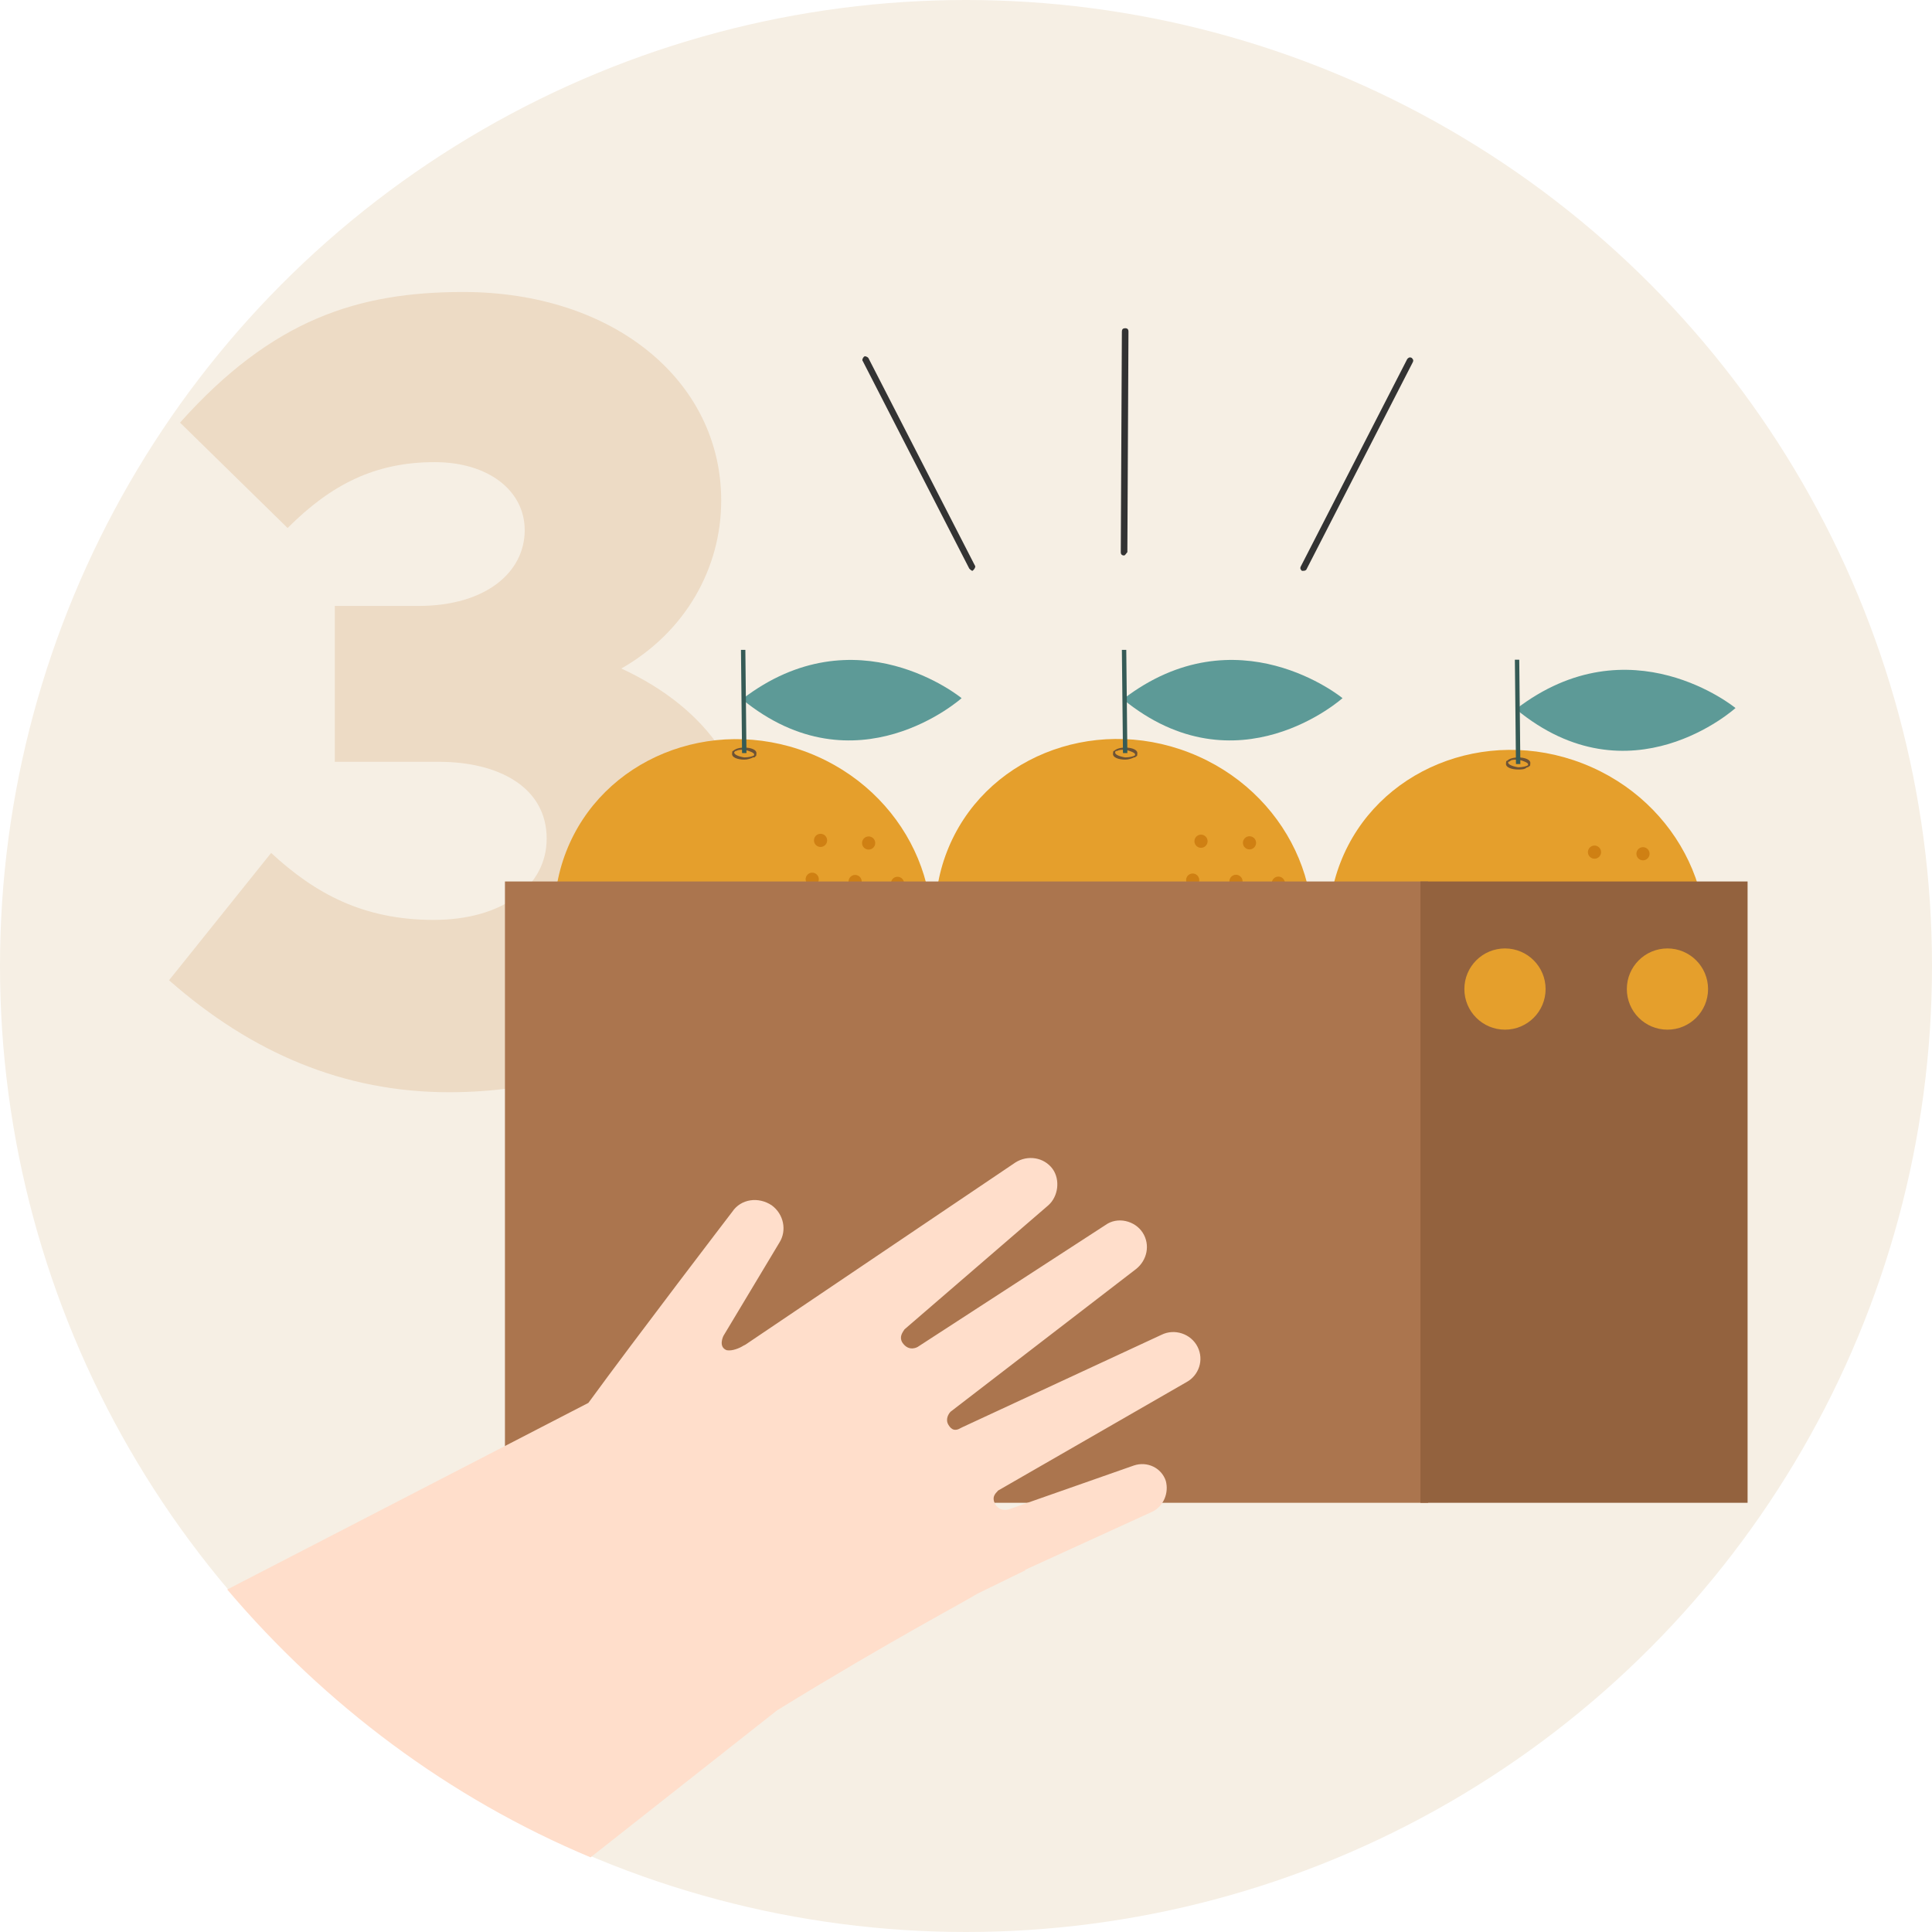 <?xml version="1.0" encoding="utf-8"?>
<!-- Generator: Adobe Illustrator 25.2.3, SVG Export Plug-In . SVG Version: 6.00 Build 0)  -->
<svg version="1.1" id="Capa_1" xmlns="http://www.w3.org/2000/svg" xmlns:xlink="http://www.w3.org/1999/xlink" x="0px" y="0px"
	 viewBox="0 0 176 176" style="enable-background:new 0 0 176 176;" xml:space="preserve">
<style type="text/css">
	.st0{fill:#F6EFE4;}
	.st1{fill:#EDDBC5;}
	.st2{fill:#FFDAC6;}
	.st3{fill:#333333;}
	.st4{fill:#FFFFFF;}
	.st5{fill:#5D9E9B;}
	.st6{fill:#E59F2C;}
	.st7{fill:#CF8013;}
	.st8{fill:#6D5235;}
	.st9{fill:#5D9A97;}
	.st10{fill:#365B56;}
	.st11{fill:#AB754E;}
	.st12{fill:#93623E;}
	.st13{fill:none;}
	.st14{clip-path:url(#SVGID_2_);fill:#FFDECB;}
	.st15{fill:#FFDECB;}
	.st16{fill:#FAF3E8;}
	.st17{fill:#F1A74A;}
	.st18{fill:none;stroke:#333333;stroke-width:0.747;stroke-linecap:round;stroke-miterlimit:10;}
	.st19{fill:none;stroke:#333333;stroke-width:2;stroke-linecap:round;stroke-miterlimit:10;}
	.st20{fill:none;stroke:#333333;stroke-width:0.686;stroke-linecap:round;stroke-miterlimit:10;}
	.st21{clip-path:url(#SVGID_4_);fill:#FFFFFF;}
	.st22{clip-path:url(#SVGID_4_);fill:#5D9E9B;}
	.st23{clip-path:url(#SVGID_6_);}
	.st24{fill:none;stroke:#5D9E9B;stroke-linecap:round;stroke-miterlimit:10;}
	.st25{fill:#CE7A15;}
	.st26{fill:#EAA42C;}
	.st27{fill:#FFDC6F;}
	.st28{fill:none;stroke:#5D9E9B;stroke-width:2.239;stroke-linecap:round;stroke-miterlimit:10;}
	.st29{fill:#F3E4D1;}
	.st30{fill:#BCD6D4;}
	.st31{fill:#E6A02C;}
	.st32{fill:#468080;}
	.st33{clip-path:url(#SVGID_18_);}
	.st34{fill:#FFD86F;}
	.st35{clip-path:url(#SVGID_28_);}
	.st36{clip-path:url(#SVGID_32_);}
	.st37{clip-path:url(#SVGID_36_);}
	.st38{clip-path:url(#SVGID_40_);}
	.st39{fill:none;stroke:#FFFFFF;stroke-width:2;stroke-miterlimit:10;}
	.st40{fill:#DDE8E7;}
	.st41{fill:#FFEAB0;}
	.st42{fill:#7C7C7C;}
	.st43{fill:#3A3A3A;}
	.st44{fill:#444444;}
	.st45{fill:#F7B82B;}
	.st46{fill:#E9A32C;}
	.st47{fill:#D38013;}
	.st48{fill:#915B36;}
	.st49{fill:#AF754E;}
	.st50{fill:#E0BA94;}
	.st51{fill:none;stroke:#0C0C0C;stroke-miterlimit:10;}
	.st52{fill:#5B997A;}
	.st53{fill:#D6852D;}
	.st54{fill:none;stroke:#D6852D;stroke-miterlimit:10;}
	.st55{clip-path:url(#SVGID_44_);fill:#FFDC6F;}
	.st56{fill:none;stroke:#5D9E9B;stroke-width:0.874;stroke-linecap:round;stroke-miterlimit:10;}
	.st57{fill:none;stroke:#FFFFFF;stroke-width:3;stroke-linecap:round;stroke-miterlimit:10;}
	.st58{fill:none;stroke:#5D9E9B;stroke-width:2.239;stroke-linecap:round;stroke-linejoin:round;stroke-miterlimit:10;}
	.st59{clip-path:url(#SVGID_46_);fill:#E59F2C;}
	.st60{clip-path:url(#SVGID_46_);fill:none;stroke:#5D9E9B;stroke-width:2.239;stroke-linecap:round;stroke-miterlimit:10;}
	.st61{fill:none;stroke:#5D4037;stroke-width:4.03;stroke-linecap:round;stroke-miterlimit:10;}
	.st62{fill:#AFB9B8;}
	.st63{fill:#728080;}
	.st64{fill:#637572;}
	.st65{clip-path:url(#SVGID_48_);fill:none;stroke:#5D9E9B;stroke-width:2.239;stroke-linecap:round;stroke-miterlimit:10;}
	.st66{fill:none;stroke:#5D9E9B;stroke-width:2.239;stroke-linecap:round;stroke-miterlimit:10;stroke-dasharray:10.731,10.731;}
	.st67{clip-path:url(#SVGID_50_);}
	.st68{fill:none;stroke:#333333;stroke-width:1.807;stroke-linecap:round;stroke-miterlimit:10;}
	.st69{clip-path:url(#SVGID_54_);}
	.st70{fill:none;stroke:#6CBCB6;stroke-width:2;stroke-miterlimit:10;}
	.st71{fill:#FFD255;}
	.st72{fill:#FCCDAC;}
	.st73{fill:none;stroke:#467C75;stroke-width:1.391;stroke-miterlimit:10;}
	.st74{fill:#222222;}
	.st75{fill:#E59945;}
	.st76{fill:none;stroke:#333333;stroke-linecap:round;stroke-miterlimit:10;}
	.st77{fill:none;stroke:#222222;stroke-width:3;stroke-linecap:round;stroke-miterlimit:10;}
	.st78{fill:#5D9D9A;}
	.st79{fill:none;stroke:#333333;stroke-width:0.905;stroke-linecap:round;stroke-miterlimit:10;}
	.st80{fill:#467C75;}
	.st81{fill:none;stroke:#333333;stroke-width:0.991;stroke-linecap:round;stroke-miterlimit:10;}
	.st82{fill:#E8991B;}
	.st83{clip-path:url(#SVGID_58_);}
	.st84{clip-path:url(#SVGID_60_);}
	.st85{fill:none;stroke:#333333;stroke-width:0.893;stroke-linecap:round;stroke-miterlimit:10;}
	.st86{clip-path:url(#SVGID_62_);fill:#FFDECB;}
	.st87{fill:none;stroke:#3B706D;stroke-width:2;stroke-miterlimit:10;}
	.st88{fill:none;stroke:#3B706D;stroke-width:1.548;stroke-miterlimit:10;}
	.st89{clip-path:url(#SVGID_64_);fill:none;stroke:#3B706D;stroke-width:2;stroke-miterlimit:10;}
	.st90{fill:none;stroke:#BB8A69;stroke-width:1.631;stroke-miterlimit:10;}
	.st91{fill:#3B706D;}
	.st92{fill:#BB8A69;}
	.st93{clip-path:url(#SVGID_66_);}
	.st94{clip-path:url(#SVGID_68_);}
	.st95{clip-path:url(#SVGID_70_);fill:#3B706D;}
	.st96{fill:none;stroke:#3B706D;stroke-width:1.706;stroke-miterlimit:10;}
	.st97{fill:none;stroke:#3B706D;stroke-width:1.32;stroke-miterlimit:10;}
	.st98{fill:none;stroke:#BB8A69;stroke-width:1.391;stroke-miterlimit:10;}
	.st99{fill:none;stroke:#333333;stroke-width:1.539;stroke-linecap:round;stroke-miterlimit:10;}
	.st100{fill:none;stroke:#333333;stroke-width:1.377;stroke-linecap:round;stroke-miterlimit:10;}
	.st101{fill:none;stroke:#333333;stroke-width:4.13;stroke-linecap:round;stroke-miterlimit:10;}
	.st102{fill:none;stroke:#333333;stroke-width:1.246;stroke-linecap:round;stroke-miterlimit:10;}
	.st103{fill:none;stroke:#333333;stroke-width:1.178;stroke-linecap:round;stroke-miterlimit:10;}
	.st104{fill:none;stroke:#333333;stroke-width:1.188;stroke-linecap:round;stroke-miterlimit:10;}
	.st105{fill:none;stroke:#FFFFFF;stroke-width:1.246;stroke-linecap:round;stroke-miterlimit:10;}
	.st106{clip-path:url(#SVGID_72_);fill:none;stroke:#3B706D;stroke-width:1.706;stroke-miterlimit:10;}
	.st107{clip-path:url(#SVGID_74_);fill:#FFFFFF;}
	.st108{clip-path:url(#SVGID_74_);fill:#5D9E9B;}
	.st109{fill:none;stroke:#333333;stroke-width:0.914;stroke-miterlimit:10;}
	.st110{fill:none;stroke:#3B706D;stroke-width:1.482;stroke-miterlimit:10;}
	.st111{fill:none;stroke:#BB8A69;stroke-width:1.19;stroke-miterlimit:10;}
	.st112{clip-path:url(#SVGID_76_);}
	.st113{clip-path:url(#SVGID_78_);fill:#3B706D;}
	.st114{clip-path:url(#SVGID_80_);fill:none;stroke:#3B706D;stroke-width:1.444;stroke-miterlimit:10;}
	.st115{fill:none;stroke:#CF8013;stroke-width:0.5;stroke-linecap:round;stroke-miterlimit:10;}
	.st116{fill:none;stroke:#3B706D;stroke-width:1.548;stroke-miterlimit:10;}
	.st117{fill:none;stroke:#BB8A69;stroke-width:1.242;stroke-miterlimit:10;}
	.st118{clip-path:url(#SVGID_82_);}
	.st119{clip-path:url(#SVGID_84_);fill:none;stroke:#3B706D;stroke-width:1.508;stroke-miterlimit:10;}
	.st120{fill:none;stroke:#CF8013;stroke-width:0.522;stroke-linecap:round;stroke-miterlimit:10;}
	.st121{fill:none;stroke:#FFDC6F;stroke-linejoin:round;stroke-miterlimit:10;}
	.st122{fill:none;stroke:#333333;stroke-width:0.75;stroke-linecap:round;stroke-miterlimit:10;}
	.st123{clip-path:url(#SVGID_86_);}
	.st124{clip-path:url(#SVGID_88_);fill:none;stroke:#333333;stroke-width:0.56;stroke-linecap:round;stroke-miterlimit:10;}
	.st125{clip-path:url(#SVGID_88_);fill:#FFDC6F;}
	.st126{fill:none;stroke:#EAA42C;stroke-width:1.5;stroke-linecap:round;stroke-miterlimit:10;}
	.st127{fill:none;stroke:#333333;stroke-width:0.56;stroke-linecap:round;stroke-miterlimit:10;}
	.st128{clip-path:url(#SVGID_90_);fill:none;stroke:#5D9E9B;stroke-linecap:round;stroke-miterlimit:10;}
	.st129{clip-path:url(#SVGID_90_);fill:none;stroke:#EAA42C;stroke-miterlimit:10;}
	.st130{clip-path:url(#SVGID_90_);fill:#EAA42C;}
	.st131{clip-path:url(#SVGID_92_);fill:#5D9A97;}
	.st132{fill:none;stroke:#EAA42C;stroke-miterlimit:10;}
	.st133{clip-path:url(#SVGID_94_);}
	.st134{clip-path:url(#SVGID_96_);}
	.st135{fill:none;stroke:#333333;stroke-width:1.48;stroke-linecap:round;stroke-miterlimit:10;}
	.st136{fill:none;stroke:#222222;stroke-width:4.439;stroke-linecap:round;stroke-miterlimit:10;}
	.st137{fill:none;stroke:#333333;stroke-width:1.34;stroke-linecap:round;stroke-miterlimit:10;}
	.st138{clip-path:url(#SVGID_98_);fill:#F4E7D4;}
	.st139{clip-path:url(#SVGID_100_);fill:none;stroke:#333333;stroke-width:1.34;stroke-linecap:round;stroke-miterlimit:10;}
	.st140{fill:none;stroke:#467C75;stroke-width:2.058;stroke-miterlimit:10;}
	.st141{clip-path:url(#SVGID_102_);fill:#FCCDAC;}
	.st142{clip-path:url(#SVGID_104_);}
	.st143{clip-path:url(#SVGID_106_);fill:none;stroke:#3B706D;stroke-width:1.508;stroke-miterlimit:10;}
	.st144{fill:#FF0303;}
	.st145{fill:#F4E7D4;}
</style>
<g>
	<g>
		<circle class="st0" cx="88" cy="88" r="88"/>
	</g>
</g>
<g>
	<g>
		<path class="st1" d="M15.4,89.3l9.3-11.6c4,3.7,8.4,6.1,14.8,6.1c6.3,0,10.3-3.1,10.3-7.4c0-4.7-4.4-7-9.8-7h-9.5V55.2h7.6
			c6.2,0,9.7-3.1,9.7-6.9c0-3.6-3.3-6.2-8.2-6.2c-5.4,0-9.4,2-13.4,6l-9.8-9.6c8.4-9.4,16.2-11.9,25.8-11.9c13.7,0,23.5,8.1,23.5,19
			c0,6.2-3.3,12-9.1,15.3c8,3.7,12,9.8,12,17.5c0,12.2-11.5,21.1-27.7,21.1C31.3,99.5,22.9,95.9,15.4,89.3z"/>
	</g>
	<g>
		<g>
			<g>
				<g>
					<g>
						<g>
							
								<ellipse transform="matrix(0.362 -0.932 0.932 0.362 -34.913 116.615)" class="st6" cx="67.7" cy="83.8" rx="16.4" ry="17.3"/>
						</g>
					</g>
				</g>
				<g>
					<g>
						<g>
							
								<ellipse transform="matrix(0.362 -0.932 0.932 0.362 -20.988 122.752)" class="st7" cx="79.1" cy="76.7" rx="0.6" ry="0.6"/>
						</g>
					</g>
				</g>
				<g>
					<g>
						<g>
							
								<ellipse transform="matrix(0.362 -0.932 0.932 0.362 -22.747 127.511)" class="st7" cx="81.7" cy="80.4" rx="0.6" ry="0.6"/>
						</g>
					</g>
				</g>
				<g>
					<g>
						<g>
							
								<ellipse transform="matrix(0.362 -0.932 0.932 0.362 -25.046 123.873)" class="st7" cx="77.9" cy="80.2" rx="0.6" ry="0.6"/>
						</g>
					</g>
				</g>
				<g>
					<g>
						<g>
							
								<ellipse transform="matrix(0.362 -0.932 0.932 0.362 -23.626 118.577)" class="st7" cx="74.8" cy="76.5" rx="0.6" ry="0.6"/>
						</g>
					</g>
				</g>
				<g>
					<g>
						<g>
							
								<ellipse transform="matrix(0.362 -0.932 0.932 0.362 -27.45 120.069)" class="st7" cx="74" cy="80.1" rx="0.6" ry="0.6"/>
						</g>
					</g>
				</g>
				<g>
					<g>
						<g>
							
								<ellipse transform="matrix(0.362 -0.932 0.932 0.362 -26.742 130.99)" class="st7" cx="82.3" cy="85" rx="0.6" ry="0.6"/>
						</g>
					</g>
				</g>
				<g>
					<g>
						<g>
							
								<ellipse transform="matrix(0.362 -0.932 0.932 0.362 -29.396 126.791)" class="st7" cx="77.9" cy="84.9" rx="0.6" ry="0.6"/>
						</g>
					</g>
				</g>
				<g>
					<g>
						<g>
							
								<ellipse transform="matrix(0.362 -0.932 0.932 0.362 -31.715 131.926)" class="st7" cx="80.5" cy="89.1" rx="0.6" ry="0.6"/>
						</g>
					</g>
				</g>
				<g>
					<g>
						<g>
							<path class="st8" d="M67.8,69.2c-0.6,0-1.2-0.2-1.1-0.6c0-0.1,0-0.2,0.1-0.2c0.2-0.2,0.6-0.3,1-0.3c0.6,0,1.2,0.2,1.1,0.6
								c0,0.1,0,0.2-0.1,0.2C68.8,69,68.7,69,68.6,69C68.4,69.1,68.1,69.2,67.8,69.2z M66.9,68.5C66.9,68.5,66.9,68.5,66.9,68.5
								L66.9,68.5c-0.1,0.2,0.3,0.4,0.9,0.5c0.4,0,0.8-0.1,0.9-0.2c0,0,0-0.1,0-0.1c0-0.1-0.4-0.3-0.9-0.4c-0.3,0-0.6,0-0.7,0.1
								C67,68.4,67,68.4,66.9,68.5z"/>
						</g>
					</g>
				</g>
			</g>
			<g>
				<g>
					<g>
						<path class="st9" d="M67.6,63.7c10.4-8,20-0.1,20-0.1S78,72.2,67.6,63.7z"/>
					</g>
				</g>
			</g>
		</g>
		<g>
			<g>
				<polygon class="st10" points="67.6,68.6 67.5,59.2 67.9,59.2 68,68.6 				"/>
			</g>
		</g>
	</g>
	<g>
		<g>
			<g>
				<g>
					<g>
						<g>
							
								<ellipse transform="matrix(0.362 -0.932 0.932 0.362 -12.78 148.94)" class="st6" cx="102.4" cy="83.8" rx="16.4" ry="17.3"/>
						</g>
					</g>
				</g>
				<g>
					<g>
						<g>
							
								<ellipse transform="matrix(0.362 -0.932 0.932 0.362 1.146 155.076)" class="st7" cx="113.8" cy="76.7" rx="0.6" ry="0.6"/>
						</g>
					</g>
				</g>
				<g>
					<g>
						<g>
							
								<ellipse transform="matrix(0.362 -0.932 0.932 0.362 -0.614 159.835)" class="st7" cx="116.4" cy="80.4" rx="0.6" ry="0.6"/>
						</g>
					</g>
				</g>
				<g>
					<g>
						<g>
							
								<ellipse transform="matrix(0.362 -0.932 0.932 0.362 -2.913 156.198)" class="st7" cx="112.6" cy="80.2" rx="0.6" ry="0.6"/>
						</g>
					</g>
				</g>
				<g>
					<g>
						<g>
							
								<ellipse transform="matrix(0.362 -0.932 0.932 0.362 -1.492 150.901)" class="st7" cx="109.4" cy="76.5" rx="0.6" ry="0.6"/>
						</g>
					</g>
				</g>
				<g>
					<g>
						<g>
							
								<ellipse transform="matrix(0.362 -0.932 0.932 0.362 -5.317 152.393)" class="st7" cx="108.6" cy="80.1" rx="0.6" ry="0.6"/>
						</g>
					</g>
				</g>
				<g>
					<g>
						<g>
							
								<ellipse transform="matrix(0.362 -0.932 0.932 0.362 -4.608 163.315)" class="st7" cx="117" cy="85" rx="0.6" ry="0.6"/>
						</g>
					</g>
				</g>
				<g>
					<g>
						<g>
							
								<ellipse transform="matrix(0.362 -0.932 0.932 0.362 -7.262 159.115)" class="st7" cx="112.6" cy="84.9" rx="0.6" ry="0.6"/>
						</g>
					</g>
				</g>
				<g>
					<g>
						<g>
							
								<ellipse transform="matrix(0.362 -0.932 0.932 0.362 -9.582 164.25)" class="st7" cx="115.1" cy="89.1" rx="0.6" ry="0.6"/>
						</g>
					</g>
				</g>
				<g>
					<g>
						<g>
							<path class="st8" d="M102.5,69.2c-0.6,0-1.2-0.2-1.1-0.6c0-0.1,0-0.2,0.1-0.2c0.2-0.2,0.6-0.3,1-0.3c0.6,0,1.2,0.2,1.1,0.6
								c0,0.1,0,0.2-0.1,0.2c-0.1,0.1-0.1,0.1-0.2,0.1C103.1,69.1,102.8,69.2,102.5,69.2z M101.6,68.5
								C101.6,68.5,101.5,68.5,101.6,68.5L101.6,68.5c-0.1,0.2,0.3,0.4,0.9,0.5c0.4,0,0.8-0.1,0.9-0.2c0,0,0-0.1,0-0.1
								c0-0.1-0.4-0.3-0.9-0.4c-0.3,0-0.6,0-0.7,0.1C101.7,68.4,101.6,68.4,101.6,68.5z"/>
						</g>
					</g>
				</g>
			</g>
			<g>
				<g>
					<g>
						<path class="st9" d="M102.3,63.7c10.4-8,20-0.1,20-0.1S112.7,72.2,102.3,63.7z"/>
					</g>
				</g>
			</g>
		</g>
		<g>
			<g>
				<polygon class="st10" points="102.3,68.6 102.2,59.2 102.6,59.2 102.7,68.6 				"/>
			</g>
		</g>
	</g>
	<g>
		<g>
			<g>
				<g>
					<g>
						<g>
							
								<ellipse transform="matrix(0.362 -0.932 0.932 0.362 9.174 182.937)" class="st6" cx="138.2" cy="84.8" rx="16.4" ry="17.3"/>
						</g>
					</g>
				</g>
				<g>
					<g>
						<g>
							
								<ellipse transform="matrix(0.362 -0.932 0.932 0.362 23.1 189.074)" class="st7" cx="149.6" cy="77.7" rx="0.6" ry="0.6"/>
						</g>
					</g>
				</g>
				<g>
					<g>
						<g>
							
								<ellipse transform="matrix(0.362 -0.932 0.932 0.362 21.34 193.833)" class="st7" cx="152.2" cy="81.3" rx="0.6" ry="0.6"/>
						</g>
					</g>
				</g>
				<g>
					<g>
						<g>
							
								<ellipse transform="matrix(0.362 -0.932 0.932 0.362 19.041 190.196)" class="st7" cx="148.4" cy="81.2" rx="0.6" ry="0.6"/>
						</g>
					</g>
				</g>
				<g>
					<g>
						<g>
							
								<ellipse transform="matrix(0.362 -0.932 0.932 0.362 20.462 184.899)" class="st7" cx="145.2" cy="77.5" rx="0.6" ry="0.6"/>
						</g>
					</g>
				</g>
				<g>
					<g>
						<g>
							
								<ellipse transform="matrix(0.362 -0.932 0.932 0.362 16.637 186.391)" class="st7" cx="144.4" cy="81" rx="0.6" ry="0.6"/>
						</g>
					</g>
				</g>
				<g>
					<g>
						<g>
							
								<ellipse transform="matrix(0.362 -0.932 0.932 0.362 17.346 197.313)" class="st7" cx="152.8" cy="86" rx="0.6" ry="0.6"/>
						</g>
					</g>
				</g>
				<g>
					<g>
						<g>
							
								<ellipse transform="matrix(0.362 -0.932 0.932 0.362 14.692 193.113)" class="st7" cx="148.4" cy="85.8" rx="0.6" ry="0.6"/>
						</g>
					</g>
				</g>
				<g>
					<g>
						<g>
							
								<ellipse transform="matrix(0.362 -0.932 0.932 0.362 12.372 198.248)" class="st7" cx="150.9" cy="90.1" rx="0.6" ry="0.6"/>
						</g>
					</g>
				</g>
				<g>
					<g>
						<g>
							<path class="st8" d="M138.3,70.1c-0.6,0-1.2-0.2-1.1-0.6c0-0.1,0-0.2,0.1-0.2c0.2-0.2,0.6-0.3,1-0.3c0.6,0,1.2,0.2,1.1,0.6
								c0,0.1,0,0.2-0.1,0.2c-0.1,0.1-0.1,0.1-0.2,0.1C138.9,70.1,138.6,70.1,138.3,70.1z M137.4,69.4
								C137.4,69.5,137.3,69.5,137.4,69.4L137.4,69.4c-0.1,0.2,0.3,0.4,0.9,0.5c0.4,0,0.8-0.1,0.9-0.2c0,0,0-0.1,0-0.1
								c0-0.1-0.4-0.3-0.9-0.4c-0.3,0-0.6,0-0.7,0.1C137.5,69.4,137.4,69.4,137.4,69.4z"/>
						</g>
					</g>
				</g>
			</g>
			<g>
				<g>
					<g>
						<path class="st9" d="M138.1,64.6c10.4-8,20-0.1,20-0.1S148.5,73.2,138.1,64.6z"/>
					</g>
				</g>
			</g>
		</g>
		<g>
			<g>
				<polygon class="st10" points="138.1,69.6 138,60.1 138.4,60.1 138.5,69.6 				"/>
			</g>
		</g>
	</g>
	<g>
		<g>
			<rect x="46" y="80.3" class="st11" width="84.1" height="56.6"/>
		</g>
	</g>
	<g>
		<g>
			<rect x="129.4" y="80.3" class="st12" width="29.8" height="56.6"/>
		</g>
	</g>
	<g>
		<g>
			<circle class="st6" cx="137.1" cy="90.1" r="3.7"/>
		</g>
	</g>
	<g>
		<g>
			<circle class="st6" cx="151.9" cy="90.1" r="3.7"/>
		</g>
	</g>
</g>
<g>
	<g>
		<path class="st3" d="M118.7,52c0,0-0.1,0-0.1,0c-0.1-0.1-0.2-0.2-0.1-0.4l9.7-18.9c0.1-0.1,0.2-0.2,0.4-0.1
			c0.1,0.1,0.2,0.2,0.1,0.4L119,51.9C118.9,52,118.8,52,118.7,52z"/>
	</g>
</g>
<g>
	<g>
		<path class="st3" d="M88.6,52c-0.1,0-0.2-0.1-0.3-0.2l-9.7-18.9c-0.1-0.1,0-0.3,0.1-0.4c0.1-0.1,0.3,0,0.4,0.1l9.7,18.9
			c0.1,0.1,0,0.3-0.1,0.4C88.6,52,88.6,52,88.6,52z"/>
	</g>
</g>
<g>
	<g>
		<path class="st3" d="M102.4,50.6L102.4,50.6c-0.2,0-0.3-0.1-0.3-0.3l0.1-20.1c0-0.2,0.1-0.3,0.3-0.3h0c0.2,0,0.3,0.1,0.3,0.3
			l-0.1,20.1C102.6,50.4,102.5,50.6,102.4,50.6z"/>
	</g>
</g>
<g>
	<g>
		<circle class="st13" cx="88" cy="88" r="88"/>
	</g>
</g>
<g>
	<path class="st144" d="M185.1,183.6h-618.3V-14h618.3V183.6z M-432,183.1h615.9V-13.5H-432V183.1z"/>
</g>
<g>
	<path class="st15" d="M105.8,121.6L87.7,130l-0.4,0.2c-0.3,0.1-0.6,0.1-0.9-0.4c-0.3-0.5,0-1,0.2-1.2l16.9-13
		c1-0.8,1.3-2.2,0.6-3.3c-0.7-1.1-2.3-1.5-3.4-0.7l-17.1,11.1l0,0c0,0-0.8,0.5-1.4-0.4c-0.3-0.5,0-0.9,0.2-1.2l13.1-11.3
		c0.9-0.8,1.1-2.3,0.4-3.3c-0.8-1.1-2.3-1.3-3.4-0.6l-24.6,16.6l0,0c0,0,0,0,0,0l-0.2,0.1c-0.3,0.2-1,0.5-1.5,0.4
		c-0.8-0.3-0.3-1.3-0.3-1.3l5.1-8.5c0.7-1.1,0.4-2.6-0.7-3.4c-1.2-0.8-2.8-0.6-3.6,0.6c0,0-8.8,11.5-13.1,17.4l-32.9,17
		c8.9,10.5,20.2,19,33.1,24.4l17-13.4c10.4-6.4,17.3-10,18.2-10.6l4.3-2.1c0,0,0.1,0,0.1-0.1l11.6-5.3c1-0.5,1.5-1.7,1.2-2.8
		c-0.4-1.2-1.7-1.8-2.9-1.4l-11.4,4h0c0,0-0.9,0.3-1.3-0.6c-0.3-0.7,0.3-1,0.3-1.1l17.2-9.9c1.1-0.6,1.6-2,1-3.2
		C108.5,121.5,107,121,105.8,121.6z"/>
</g>
</svg>
